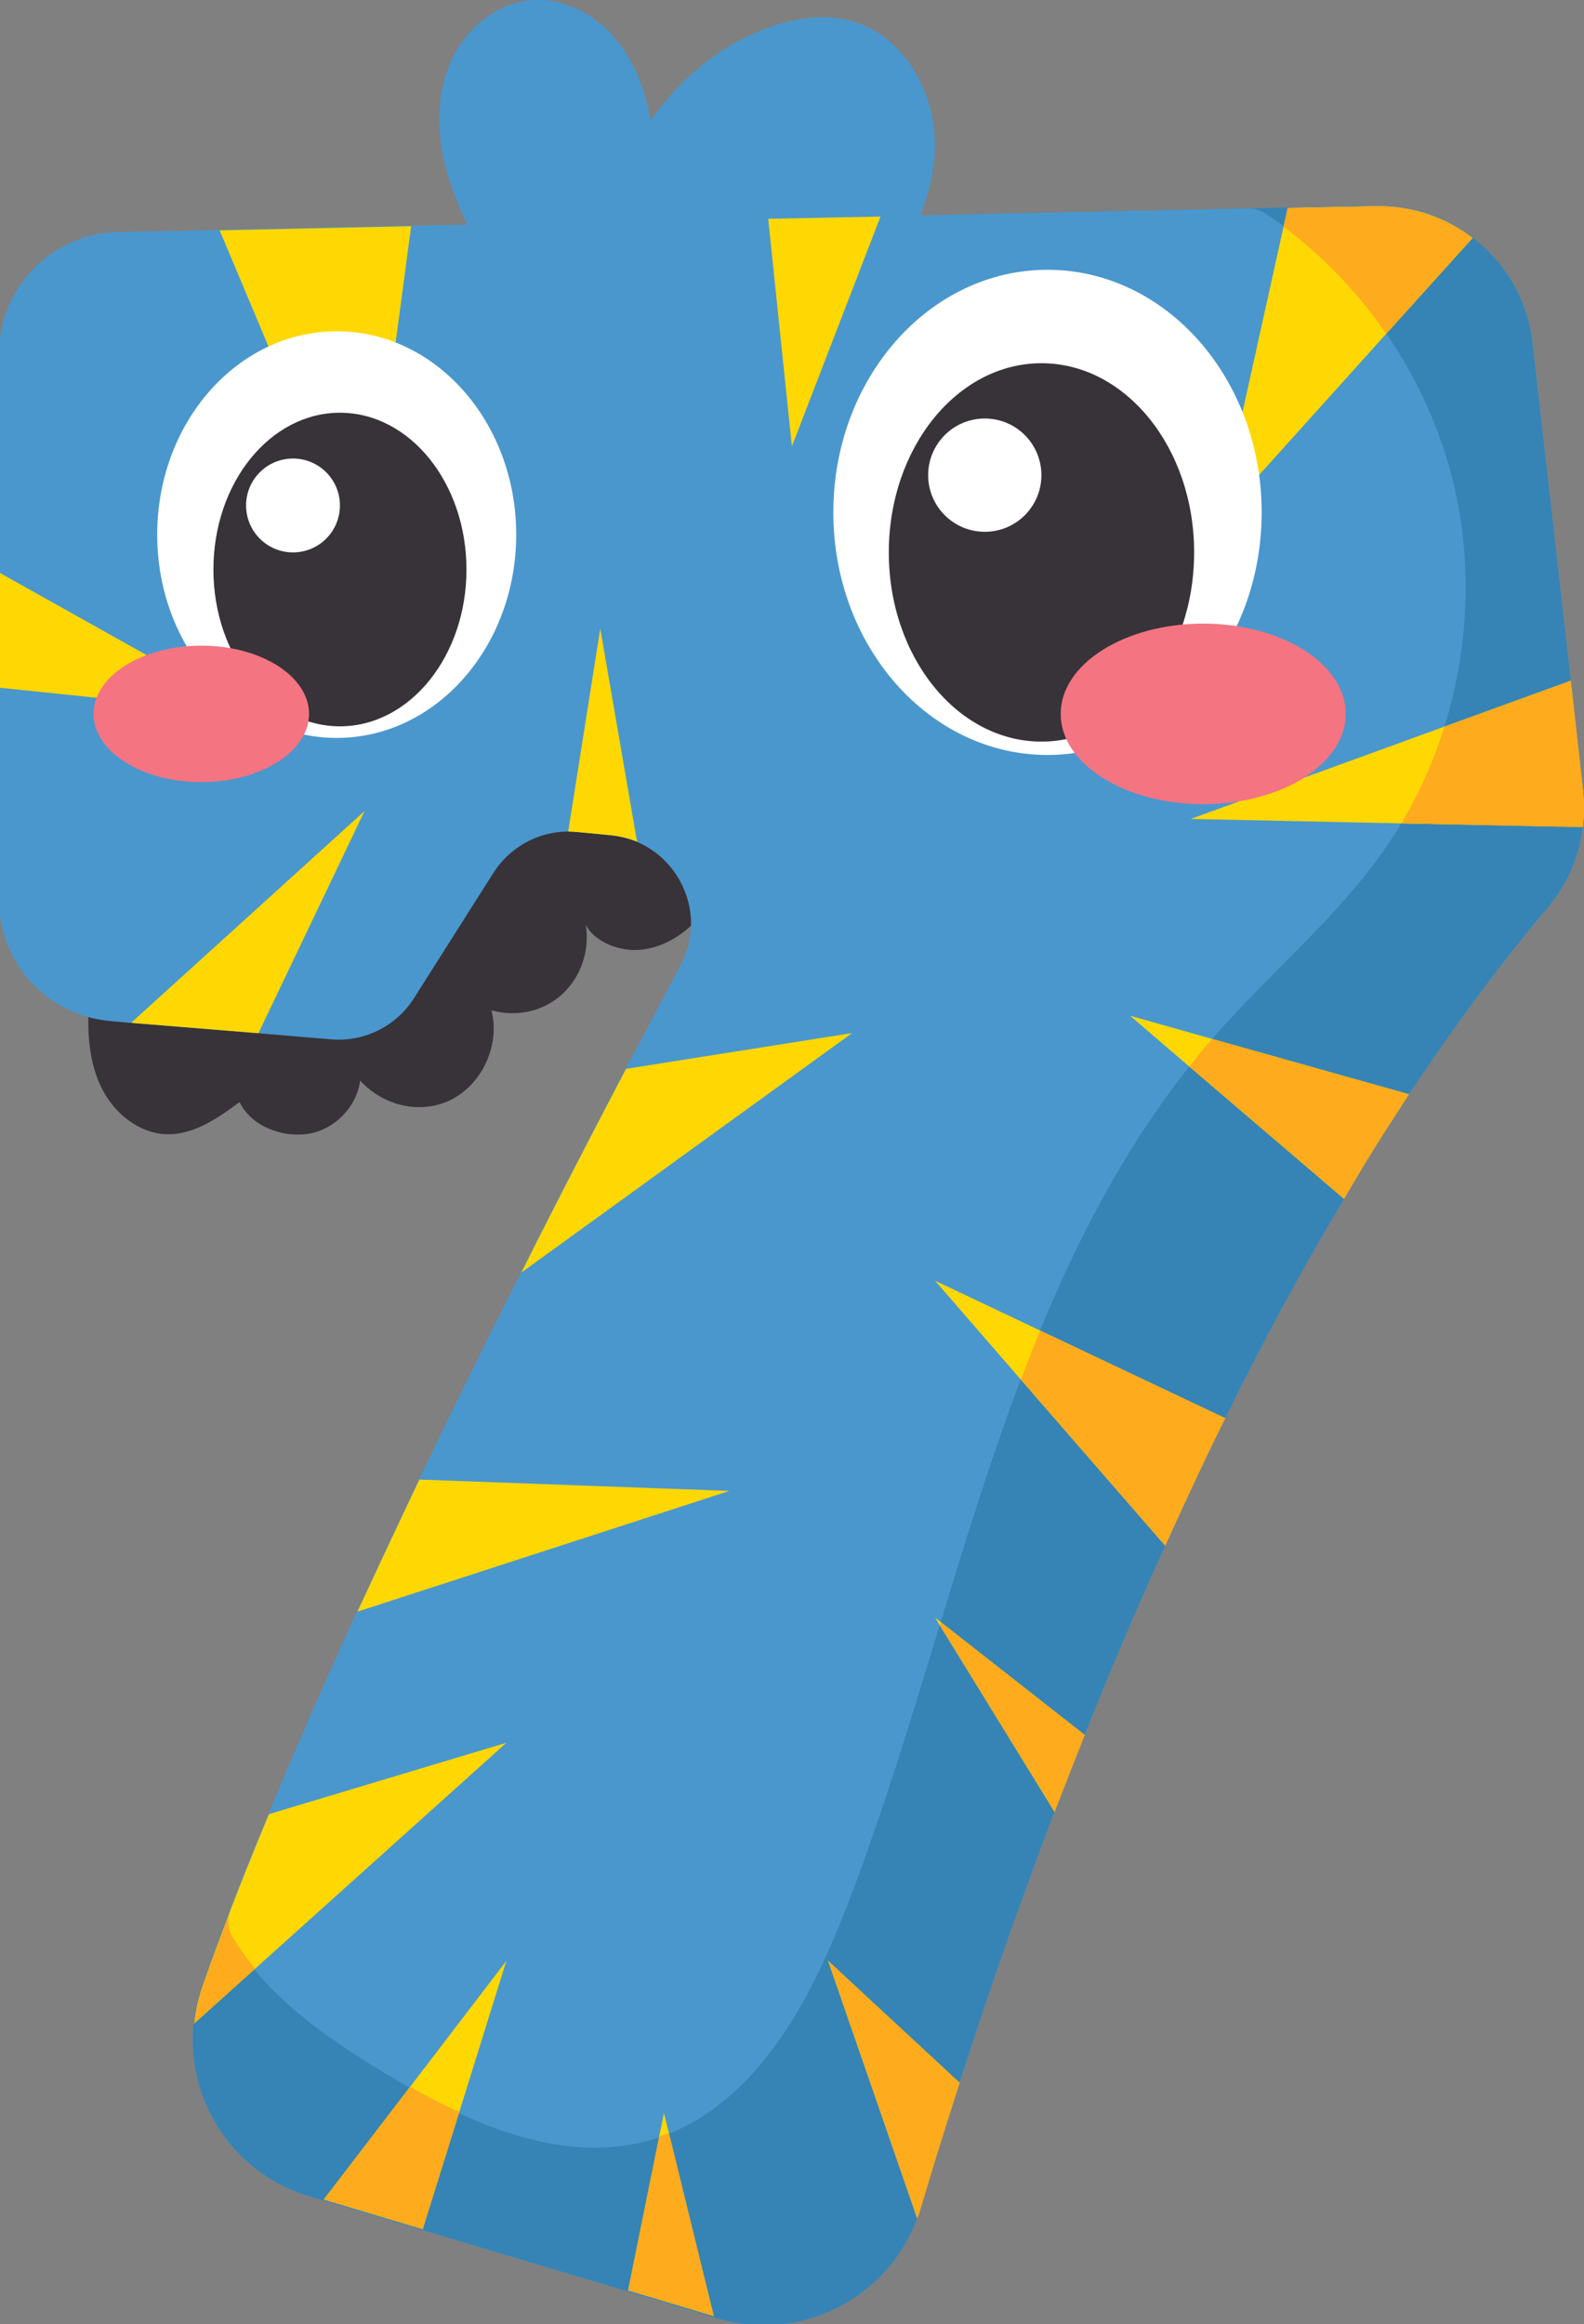 <?xml version="1.0" encoding="UTF-8" standalone="no"?>
<!-- Created with Inkscape (http://www.inkscape.org/) -->

<svg
   width="26.089mm"
   height="38.271mm"
   viewBox="0 0 26.089 38.271"
   version="1.1"
   id="svg12799"
   inkscape:version="1.1-rc (52f87abb86, 2021-05-02)"
   sodipodi:docname="7.svg"
   xmlns:inkscape="http://www.inkscape.org/namespaces/inkscape"
   xmlns:sodipodi="http://sodipodi.sourceforge.net/DTD/sodipodi-0.dtd"
   xmlns="http://www.w3.org/2000/svg"
   xmlns:svg="http://www.w3.org/2000/svg">
  <rect x="0" y="0" width="26.089" height="38.271" fill="#808080" stroke="none"/>
  <sodipodi:namedview
     id="namedview12801"
     pagecolor="#ffffff"
     bordercolor="#666666"
     borderopacity="1.0"
     objecttolerance="10.0"
     gridtolerance="10.0"
     guidetolerance="10.0"
     inkscape:pageshadow="2"
     inkscape:pageopacity="0.0"
     inkscape:pagecheckerboard="0"
     inkscape:document-units="mm"
     showgrid="false"
     fit-margin-top="0"
     fit-margin-left="0"
     fit-margin-right="0"
     fit-margin-bottom="0"
     inkscape:zoom="0.94875842"
     inkscape:cx="-271.93435"
     inkscape:cy="-123.84607"
     inkscape:window-width="3840"
     inkscape:window-height="2066"
     inkscape:window-x="2869"
     inkscape:window-y="-11"
     inkscape:window-maximized="1"
     inkscape:current-layer="layer1" />
  <defs
     id="defs12796" />
  <g
     inkscape:label="Layer 1"
     inkscape:groupmode="layer"
     id="layer1"
     transform="translate(-177.147,-181.374)">
    <g
       id="g9529"
       transform="translate(129.589,94.099)">
      <g
         id="g1614"
         transform="matrix(0.353,0,0,-0.353,49.018,103.862)">
        <path
           d="m 0,0 c -0.063,-1.294 0.037,-2.635 0.62,-3.792 0.584,-1.157 1.734,-2.094 3.028,-2.127 1.261,-0.032 2.38,0.751 3.395,1.5 0.533,-1.118 1.983,-1.674 3.207,-1.48 1.223,0.193 2.257,1.254 2.419,2.482 1.09,-1.198 2.894,-1.621 4.319,-0.852 1.425,0.769 2.209,2.562 1.806,4.131 1.151,-0.325 2.398,-0.067 3.285,0.736 0.886,0.802 1.321,2.073 1.112,3.25 0.38,-0.705 1.272,-1.106 2.071,-1.166 0.799,-0.059 1.597,0.219 2.262,0.665 0.893,0.598 1.586,1.525 1.789,2.58 0.202,1.054 -0.131,2.224 -0.939,2.931 L 21.333,10.767 11.729,0.342 Z"
           style="fill:#373338;fill-opacity:1;fill-rule:nonzero;stroke:none"
           id="path1616" />
      </g>
      <g
         id="g1618"
         transform="matrix(0.353,0,0,-0.353,73.628,100.894)">
        <path
           d="m 0,0 c -0.173,-1.382 -0.737,-2.683 -1.646,-3.765 -2.28,-2.694 -4.434,-5.631 -6.472,-8.705 -0.241,-0.368 -0.472,-0.737 -0.714,-1.105 -0.656,-1.002 -1.289,-2.027 -1.899,-3.063 -0.139,-0.242 -0.288,-0.472 -0.415,-0.714 -1.934,-3.224 -3.73,-6.551 -5.389,-9.914 -0.057,-0.103 -0.103,-0.218 -0.161,-0.322 -0.621,-1.244 -1.221,-2.498 -1.796,-3.753 -0.345,-0.738 -0.679,-1.463 -1.002,-2.2 -1.37,-2.982 -2.613,-5.953 -3.765,-8.831 -0.484,-1.221 -0.955,-2.418 -1.405,-3.592 -1.761,-4.618 -3.247,-8.924 -4.433,-12.643 -0.702,-2.153 -1.3,-4.11 -1.807,-5.814 -0.046,-0.173 -0.104,-0.346 -0.173,-0.507 -1.381,-3.72 -5.446,-5.792 -9.315,-4.629 l -0.184,0.057 -3.996,1.198 -9.591,2.867 -4.617,1.382 -0.634,0.184 c -3.569,1.059 -5.756,4.491 -5.411,8.036 0.057,0.599 0.196,1.198 0.403,1.797 0.886,2.522 1.934,5.204 3.086,7.968 1.266,3.086 2.671,6.264 4.133,9.453 0.956,2.061 1.923,4.122 2.89,6.16 1.601,3.339 3.201,6.586 4.756,9.649 l 0.011,0.023 c 1.739,3.489 3.42,6.701 4.882,9.499 0.956,1.796 1.808,3.42 2.557,4.813 1.197,2.234 0.126,4.882 -2.05,5.792 -0.368,0.149 -0.772,0.253 -1.209,0.299 l -1.577,0.15 c -0.139,0.011 -0.277,0.023 -0.427,0.023 -1.393,-0.012 -2.705,-0.737 -3.465,-1.935 l -3.708,-5.849 c -0.829,-1.301 -2.314,-2.038 -3.846,-1.911 l -3.443,0.288 -5.94,0.483 h -0.012 l -0.898,0.081 c -2.948,0.242 -5.216,2.706 -5.216,5.665 v 25.458 c 0,3.097 2.464,5.619 5.561,5.688 l 4.698,0.092 8.935,0.196 16.672,0.345 5.24,0.104 19.021,0.403 4.087,0.08 c 1.705,0.035 3.282,-0.518 4.537,-1.485 1.52,-1.151 2.567,-2.89 2.798,-4.916 L -0.564,6.828 0.011,1.693 C 0.069,1.128 0.069,0.553 0,0"
           style="fill:#4a97cd;fill-opacity:1;fill-rule:nonzero;stroke:none"
           id="path1620" />
      </g>
      <g
         id="g1622"
         transform="matrix(0.353,0,0,-0.353,73.628,100.894)">
        <path
           d="m 0,0 c -0.173,-1.382 -0.737,-2.683 -1.646,-3.765 -2.28,-2.694 -4.434,-5.631 -6.472,-8.705 -0.241,-0.368 -0.472,-0.737 -0.714,-1.105 -0.656,-1.002 -1.289,-2.027 -1.899,-3.063 -0.139,-0.242 -0.288,-0.472 -0.415,-0.714 -1.934,-3.224 -3.73,-6.551 -5.389,-9.914 -0.057,-0.103 -0.103,-0.218 -0.161,-0.322 -0.621,-1.244 -1.221,-2.498 -1.796,-3.753 -0.345,-0.738 -0.679,-1.463 -1.002,-2.2 -1.37,-2.982 -2.613,-5.953 -3.765,-8.831 -0.484,-1.221 -0.955,-2.418 -1.405,-3.592 -1.761,-4.618 -3.247,-8.924 -4.433,-12.643 -0.702,-2.153 -1.3,-4.11 -1.807,-5.814 -0.046,-0.173 -0.104,-0.346 -0.173,-0.507 -1.381,-3.72 -5.446,-5.792 -9.315,-4.629 l -0.184,0.057 -3.996,1.198 -9.591,2.867 -4.617,1.382 -0.634,0.184 c -3.569,1.059 -5.756,4.491 -5.411,8.036 0.057,0.599 0.196,1.198 0.403,1.797 0.391,1.117 0.818,2.268 1.267,3.443 -0.138,-0.392 -0.104,-0.841 0.103,-1.198 1.624,-2.729 4.364,-4.64 7.093,-6.298 3.788,-2.291 8.244,-4.387 12.504,-3.143 4.629,1.358 7.277,6.16 9.027,10.662 5.424,13.909 7.485,29.753 17.364,40.956 2.567,2.901 5.607,5.411 7.83,8.601 3.385,4.87 4.582,11.215 3.212,16.995 -1.221,5.112 -4.433,9.706 -8.774,12.631 -0.253,0.173 -0.553,0.253 -0.852,0.241 l -17.144,-0.356 19.021,0.403 4.087,0.08 c 1.705,0.035 3.282,-0.518 4.537,-1.485 1.52,-1.151 2.567,-2.89 2.798,-4.916 L -0.564,6.828 0.011,1.693 C 0.069,1.128 0.069,0.553 0,0"
           style="fill:#3584b5;fill-opacity:1;fill-rule:nonzero;stroke:none"
           id="path1624" />
      </g>
      <g
         id="g1626"
         transform="matrix(0.353,0,0,-0.353,55.485,91.417)">
        <path
           d="m 0,0 c -0.759,1.4 -1.451,2.858 -1.774,4.417 -0.324,1.56 -0.253,3.242 0.458,4.667 0.711,1.425 2.128,2.543 3.717,2.648 1.436,0.096 2.848,-0.636 3.792,-1.721 0.945,-1.084 1.463,-2.486 1.712,-3.903 1.28,1.847 3.002,3.322 5.079,4.177 1.391,0.573 2.963,0.873 4.404,0.44 C 19.828,9.991 21.263,7.256 21.16,4.71 21.057,2.165 19.722,-0.176 18.132,-2.167 14.254,-1.268 10.017,-1.204 6.12,-2.018 4.507,-2.354 2.887,-2.855 1.57,-3.845"
           style="fill:#4a97cd;fill-opacity:1;fill-rule:nonzero;stroke:none"
           id="path1628" />
      </g>
      <g
         id="g1630"
         transform="matrix(0.353,0,0,-0.353,54.33,90.999)">
        <path
           d="M 0,0 -2.176,-16.27 -8.935,-0.196 Z"
           style="fill:#ffd804;fill-opacity:1;fill-rule:nonzero;stroke:none"
           id="path1632" />
      </g>
      <g
         id="g1634"
         transform="matrix(0.353,0,0,-0.353,62.06,90.841)">
        <path
           d="M 0,0 -4.134,-10.72 -5.239,-0.104 Z"
           style="fill:#ffd804;fill-opacity:1;fill-rule:nonzero;stroke:none"
           id="path1636" />
      </g>
      <g
         id="g1638"
         transform="matrix(0.353,0,0,-0.353,71.812,91.194)">
        <path
           d="m 0,0 -4.03,-4.468 -7.818,-8.681 3.028,13.678 0.196,0.876 4.087,0.08 C -2.833,1.52 -1.255,0.967 0,0"
           style="fill:#ffd804;fill-opacity:1;fill-rule:nonzero;stroke:none"
           id="path1640" />
      </g>
      <g
         id="g1642"
         transform="matrix(0.353,0,0,-0.353,73.628,100.894)">
        <path
           d="M 0,0 -8.475,0.173 -18.296,0.38 -6.459,4.687 -0.564,6.828 0.011,1.693 C 0.069,1.128 0.069,0.553 0,0"
           style="fill:#ffd804;fill-opacity:1;fill-rule:nonzero;stroke:none"
           id="path1644" />
      </g>
      <g
         id="g1646"
         transform="matrix(0.353,0,0,-0.353,70.764,105.293)">
        <path
           d="M 0,0 C -0.242,-0.369 -0.472,-0.737 -0.714,-1.105 -1.37,-2.107 -2.003,-3.132 -2.614,-4.168 -2.752,-4.41 -2.901,-4.64 -3.028,-4.882 l -7.22,6.172 -2.763,2.372 3.834,-1.083 z"
           style="fill:#ffd804;fill-opacity:1;fill-rule:nonzero;stroke:none"
           id="path1648" />
      </g>
      <g
         id="g1650"
         transform="matrix(0.353,0,0,-0.353,51.702,99.03)">
        <path
           d="M 0,0 -11.745,1.22 V 6.575 Z"
           style="fill:#ffd804;fill-opacity:1;fill-rule:nonzero;stroke:none"
           id="path1652" />
      </g>
      <g
         id="g1654"
         transform="matrix(0.353,0,0,-0.353,53.562,100.63)">
        <path
           d="m 0,0 -4.951,-10.363 -5.941,0.484 z"
           style="fill:#ffd804;fill-opacity:1;fill-rule:nonzero;stroke:none"
           id="path1656" />
      </g>
      <g
         id="g1658"
         transform="matrix(0.353,0,0,-0.353,58.05,101.134)">
        <path
           d="m 0,0 c -0.368,0.149 -0.771,0.253 -1.209,0.299 l -1.577,0.15 C -2.924,0.46 -3.063,0.472 -3.212,0.472 l 1.497,9.465 z"
           style="fill:#ffd804;fill-opacity:1;fill-rule:nonzero;stroke:none"
           id="path1660" />
      </g>
      <g
         id="g1662"
         transform="matrix(0.353,0,0,-0.353,61.592,104.286)">
        <path
           d="m 0,0 -15.429,-11.169 c 1.739,3.489 3.42,6.702 4.882,9.5 z"
           style="fill:#ffd804;fill-opacity:1;fill-rule:nonzero;stroke:none"
           id="path1664" />
      </g>
      <g
         id="g1666"
         transform="matrix(0.353,0,0,-0.353,67.738,110.627)">
        <path
           d="m 0,0 c -0.622,-1.244 -1.221,-2.499 -1.796,-3.753 -0.346,-0.738 -0.68,-1.463 -1.002,-2.2 l -6.736,7.749 -4.007,4.618 4.905,-2.327 z"
           style="fill:#ffd804;fill-opacity:1;fill-rule:nonzero;stroke:none"
           id="path1668" />
      </g>
      <g
         id="g1670"
         transform="matrix(0.353,0,0,-0.353,59.57,111.825)">
        <path
           d="m 0,0 -17.352,-5.631 c 0.956,2.061 1.923,4.122 2.89,6.16 z"
           style="fill:#ffd804;fill-opacity:1;fill-rule:nonzero;stroke:none"
           id="path1672" />
      </g>
      <g
         id="g1674"
         transform="matrix(0.353,0,0,-0.353,65.423,115.842)">
        <path
           d="M 0,0 C -0.484,-1.221 -0.956,-2.418 -1.405,-3.592 L -6.759,5.112 -6.978,5.469 -6.713,5.262 Z"
           style="fill:#ffd804;fill-opacity:1;fill-rule:nonzero;stroke:none"
           id="path1676" />
      </g>
      <g
         id="g1678"
         transform="matrix(0.353,0,0,-0.353,55.898,115.972)">
        <path
           d="m 0,0 -11.733,-10.547 -2.832,-2.545 c 0.057,0.599 0.195,1.198 0.403,1.797 0.391,1.117 0.817,2.256 1.266,3.431 0.564,1.474 1.175,2.994 1.819,4.536 z"
           style="fill:#ffd804;fill-opacity:1;fill-rule:nonzero;stroke:none"
           id="path1680" />
      </g>
      <g
         id="g1682"
         transform="matrix(0.353,0,0,-0.353,55.898,119.563)">
        <path
           d="m 0,0 -2.199,-7.058 -1.704,-5.458 -4.618,1.382 4.031,5.261 z"
           style="fill:#ffd804;fill-opacity:1;fill-rule:nonzero;stroke:none"
           id="path1684" />
      </g>
      <g
         id="g1686"
         transform="matrix(0.353,0,0,-0.353,59.314,125.412)">
        <path
           d="m 0,0 -3.996,1.197 1.452,7.185 0.218,1.083 0.23,-0.921 z"
           style="fill:#ffd804;fill-opacity:1;fill-rule:nonzero;stroke:none"
           id="path1688" />
      </g>
      <g
         id="g1690"
         transform="matrix(0.353,0,0,-0.353,63.363,121.57)">
        <path
           d="M 0,0 C -0.702,-2.153 -1.301,-4.11 -1.808,-5.814 -1.854,-5.987 -1.911,-6.16 -1.98,-6.321 L -6.137,5.688 Z"
           style="fill:#ffd804;fill-opacity:1;fill-rule:nonzero;stroke:none"
           id="path1692" />
      </g>
      <g
         id="g1694"
         transform="matrix(0.353,0,0,-0.353,71.812,91.194)">
        <path
           d="m 0,0 -4.03,-4.468 c -1.313,1.912 -2.936,3.604 -4.79,4.997 l 0.196,0.876 4.087,0.08 C -2.833,1.52 -1.255,0.967 0,0"
           style="fill:#feab1e;fill-opacity:1;fill-rule:nonzero;stroke:none"
           id="path1696" />
      </g>
      <g
         id="g1698"
         transform="matrix(0.353,0,0,-0.353,51.385,119.165)">
        <path
           d="m 0,0 c 0.322,-0.53 0.679,-1.025 1.059,-1.497 l -2.832,-2.545 c 0.057,0.599 0.195,1.198 0.403,1.796 0.391,1.118 0.817,2.257 1.266,3.432 C -0.242,0.794 -0.208,0.357 0,0"
           style="fill:#feab1e;fill-opacity:1;fill-rule:nonzero;stroke:none"
           id="path1700" />
      </g>
      <g
         id="g1702"
         transform="matrix(0.353,0,0,-0.353,55.122,122.053)">
        <path
           d="m 0,0 -1.704,-5.458 -4.617,1.382 4.03,5.262 C -1.554,0.76 -0.783,0.356 0,0"
           style="fill:#feab1e;fill-opacity:1;fill-rule:nonzero;stroke:none"
           id="path1704" />
      </g>
      <g
         id="g1706"
         transform="matrix(0.353,0,0,-0.353,59.314,125.412)">
        <path
           d="m 0,0 -3.996,1.197 1.452,7.185 c 0.149,0.047 0.31,0.093 0.448,0.162 z"
           style="fill:#feab1e;fill-opacity:1;fill-rule:nonzero;stroke:none"
           id="path1708" />
      </g>
      <g
         id="g1710"
         transform="matrix(0.353,0,0,-0.353,61.198,119.563)">
        <path
           d="M 0,0 6.137,-5.688 C 5.435,-7.841 4.836,-9.798 4.329,-11.502 4.283,-11.675 4.226,-11.848 4.156,-12.009 Z"
           style="fill:#feab1e;fill-opacity:1;fill-rule:nonzero;stroke:none"
           id="path1712" />
      </g>
      <g
         id="g1714"
         transform="matrix(0.353,0,0,-0.353,65.423,115.842)">
        <path
           d="m 0,0 c -0.484,-1.221 -0.956,-2.418 -1.405,-3.592 l -5.354,8.704 c 0.011,0.058 0.035,0.104 0.046,0.15 z"
           style="fill:#feab1e;fill-opacity:1;fill-rule:nonzero;stroke:none"
           id="path1716" />
      </g>
      <g
         id="g1718"
         transform="matrix(0.353,0,0,-0.353,67.738,110.627)">
        <path
           d="m 0,0 c -0.622,-1.244 -1.221,-2.499 -1.796,-3.753 -0.346,-0.738 -0.68,-1.463 -1.002,-2.2 l -6.736,7.749 c 0.288,0.772 0.588,1.532 0.898,2.291 z"
           style="fill:#feab1e;fill-opacity:1;fill-rule:nonzero;stroke:none"
           id="path1720" />
      </g>
      <g
         id="g1722"
         transform="matrix(0.353,0,0,-0.353,70.764,105.293)">
        <path
           d="M 0,0 C -0.242,-0.369 -0.472,-0.737 -0.714,-1.105 -1.37,-2.107 -2.003,-3.132 -2.614,-4.168 -2.752,-4.41 -2.901,-4.64 -3.028,-4.882 l -7.22,6.172 c 0.334,0.437 0.691,0.863 1.071,1.289 z"
           style="fill:#feab1e;fill-opacity:1;fill-rule:nonzero;stroke:none"
           id="path1724" />
      </g>
      <g
         id="g1726"
         transform="matrix(0.353,0,0,-0.353,73.628,100.894)">
        <path
           d="m 0,0 -8.475,0.173 c 0.852,1.416 1.52,2.936 2.016,4.514 L -0.564,6.828 0.011,1.693 C 0.069,1.128 0.069,0.553 0,0"
           style="fill:#feab1e;fill-opacity:1;fill-rule:nonzero;stroke:none"
           id="path1728" />
      </g>
      <g
         id="g1730"
         transform="matrix(0.353,0,0,-0.353,54.117,95.44)">
        <path
           d="m 0,0 c 0,-1.209 -0.98,-2.189 -2.19,-2.189 -1.209,0 -2.189,0.98 -2.189,2.189 0,1.209 0.98,2.19 2.189,2.19 C -0.98,2.19 0,1.209 0,0"
           style="fill:#373338;fill-opacity:1;fill-rule:nonzero;stroke:none"
           id="path1732" />
      </g>
      <g
         id="g1734"
         transform="matrix(0.353,0,0,-0.353,68.338,95.712)">
        <path
           d="m 0,0 c 0,-6.25 -4.474,-11.316 -9.992,-11.316 -5.519,0 -9.993,5.066 -9.993,11.316 0,6.25 4.474,11.316 9.993,11.316 C -4.474,11.316 0,6.25 0,0"
           style="fill:#ffffff;fill-opacity:1;fill-rule:nonzero;stroke:none"
           id="path1736" />
      </g>
      <g
         id="g1738"
         transform="matrix(0.353,0,0,-0.353,56.06,96.078)">
        <path
           d="m 0,0 c 0,-5.238 -3.75,-9.484 -8.375,-9.484 -4.625,0 -8.375,4.246 -8.375,9.484 0,5.238 3.75,9.484 8.375,9.484 C -3.75,9.484 0,5.238 0,0"
           style="fill:#ffffff;fill-opacity:1;fill-rule:nonzero;stroke:none"
           id="path1740" />
      </g>
      <g
         id="g1742"
         transform="matrix(0.353,0,0,-0.353,62.197,96.371)">
        <path
           d="m 0,0 c 0,-4.874 3.189,-8.825 7.123,-8.825 3.934,0 7.123,3.951 7.123,8.825 0,4.874 -3.189,8.825 -7.123,8.825 C 3.189,8.825 0,4.874 0,0"
           style="fill:#373338;fill-opacity:1;fill-rule:nonzero;stroke:none"
           id="path1744" />
      </g>
      <g
         id="g1746"
         transform="matrix(0.353,0,0,-0.353,62.845,95.099)">
        <path
           d="m 0,0 c 0,-1.459 1.183,-2.642 2.642,-2.642 1.46,0 2.642,1.183 2.642,2.642 0,1.459 -1.182,2.642 -2.642,2.642 C 1.183,2.642 0,1.459 0,0"
           style="fill:#ffffff;fill-opacity:1;fill-rule:nonzero;stroke:none"
           id="path1748" />
      </g>
      <g
         id="g1750"
         transform="matrix(0.353,0,0,-0.353,51.073,96.653)">
        <path
           d="m 0,0 c 0,-4.04 2.643,-7.314 5.903,-7.314 3.261,0 5.904,3.274 5.904,7.314 0,4.04 -2.643,7.314 -5.904,7.314 C 2.643,7.314 0,4.04 0,0"
           style="fill:#373338;fill-opacity:1;fill-rule:nonzero;stroke:none"
           id="path1752" />
      </g>
      <g
         id="g1754"
         transform="matrix(0.353,0,0,-0.353,51.611,95.598)">
        <path
           d="m 0,0 c 0,-1.209 0.98,-2.19 2.189,-2.19 1.21,0 2.19,0.981 2.19,2.19 0,1.209 -0.98,2.189 -2.19,2.189 C 0.98,2.189 0,1.209 0,0"
           style="fill:#ffffff;fill-opacity:1;fill-rule:nonzero;stroke:none"
           id="path1756" />
      </g>
      <g
         id="g1758"
         transform="matrix(0.353,0,0,-0.353,69.723,99.03)">
        <path
           d="m 0,0 c 0,-2.326 -2.978,-4.211 -6.65,-4.211 -3.673,0 -6.65,1.885 -6.65,4.211 0,2.326 2.977,4.211 6.65,4.211 C -2.978,4.211 0,2.326 0,0"
           style="fill:#f47481;fill-opacity:1;fill-rule:nonzero;stroke:none"
           id="path1760" />
      </g>
      <g
         id="g1762"
         transform="matrix(0.353,0,0,-0.353,52.648,99.03)">
        <path
           d="m 0,0 c 0,-1.758 -2.25,-3.183 -5.027,-3.183 -2.776,0 -5.027,1.425 -5.027,3.183 0,1.758 2.251,3.183 5.027,3.183 C -2.25,3.183 0,1.758 0,0"
           style="fill:#f47481;fill-opacity:1;fill-rule:nonzero;stroke:none"
           id="path1764" />
      </g>
    </g>
  </g>
</svg>
